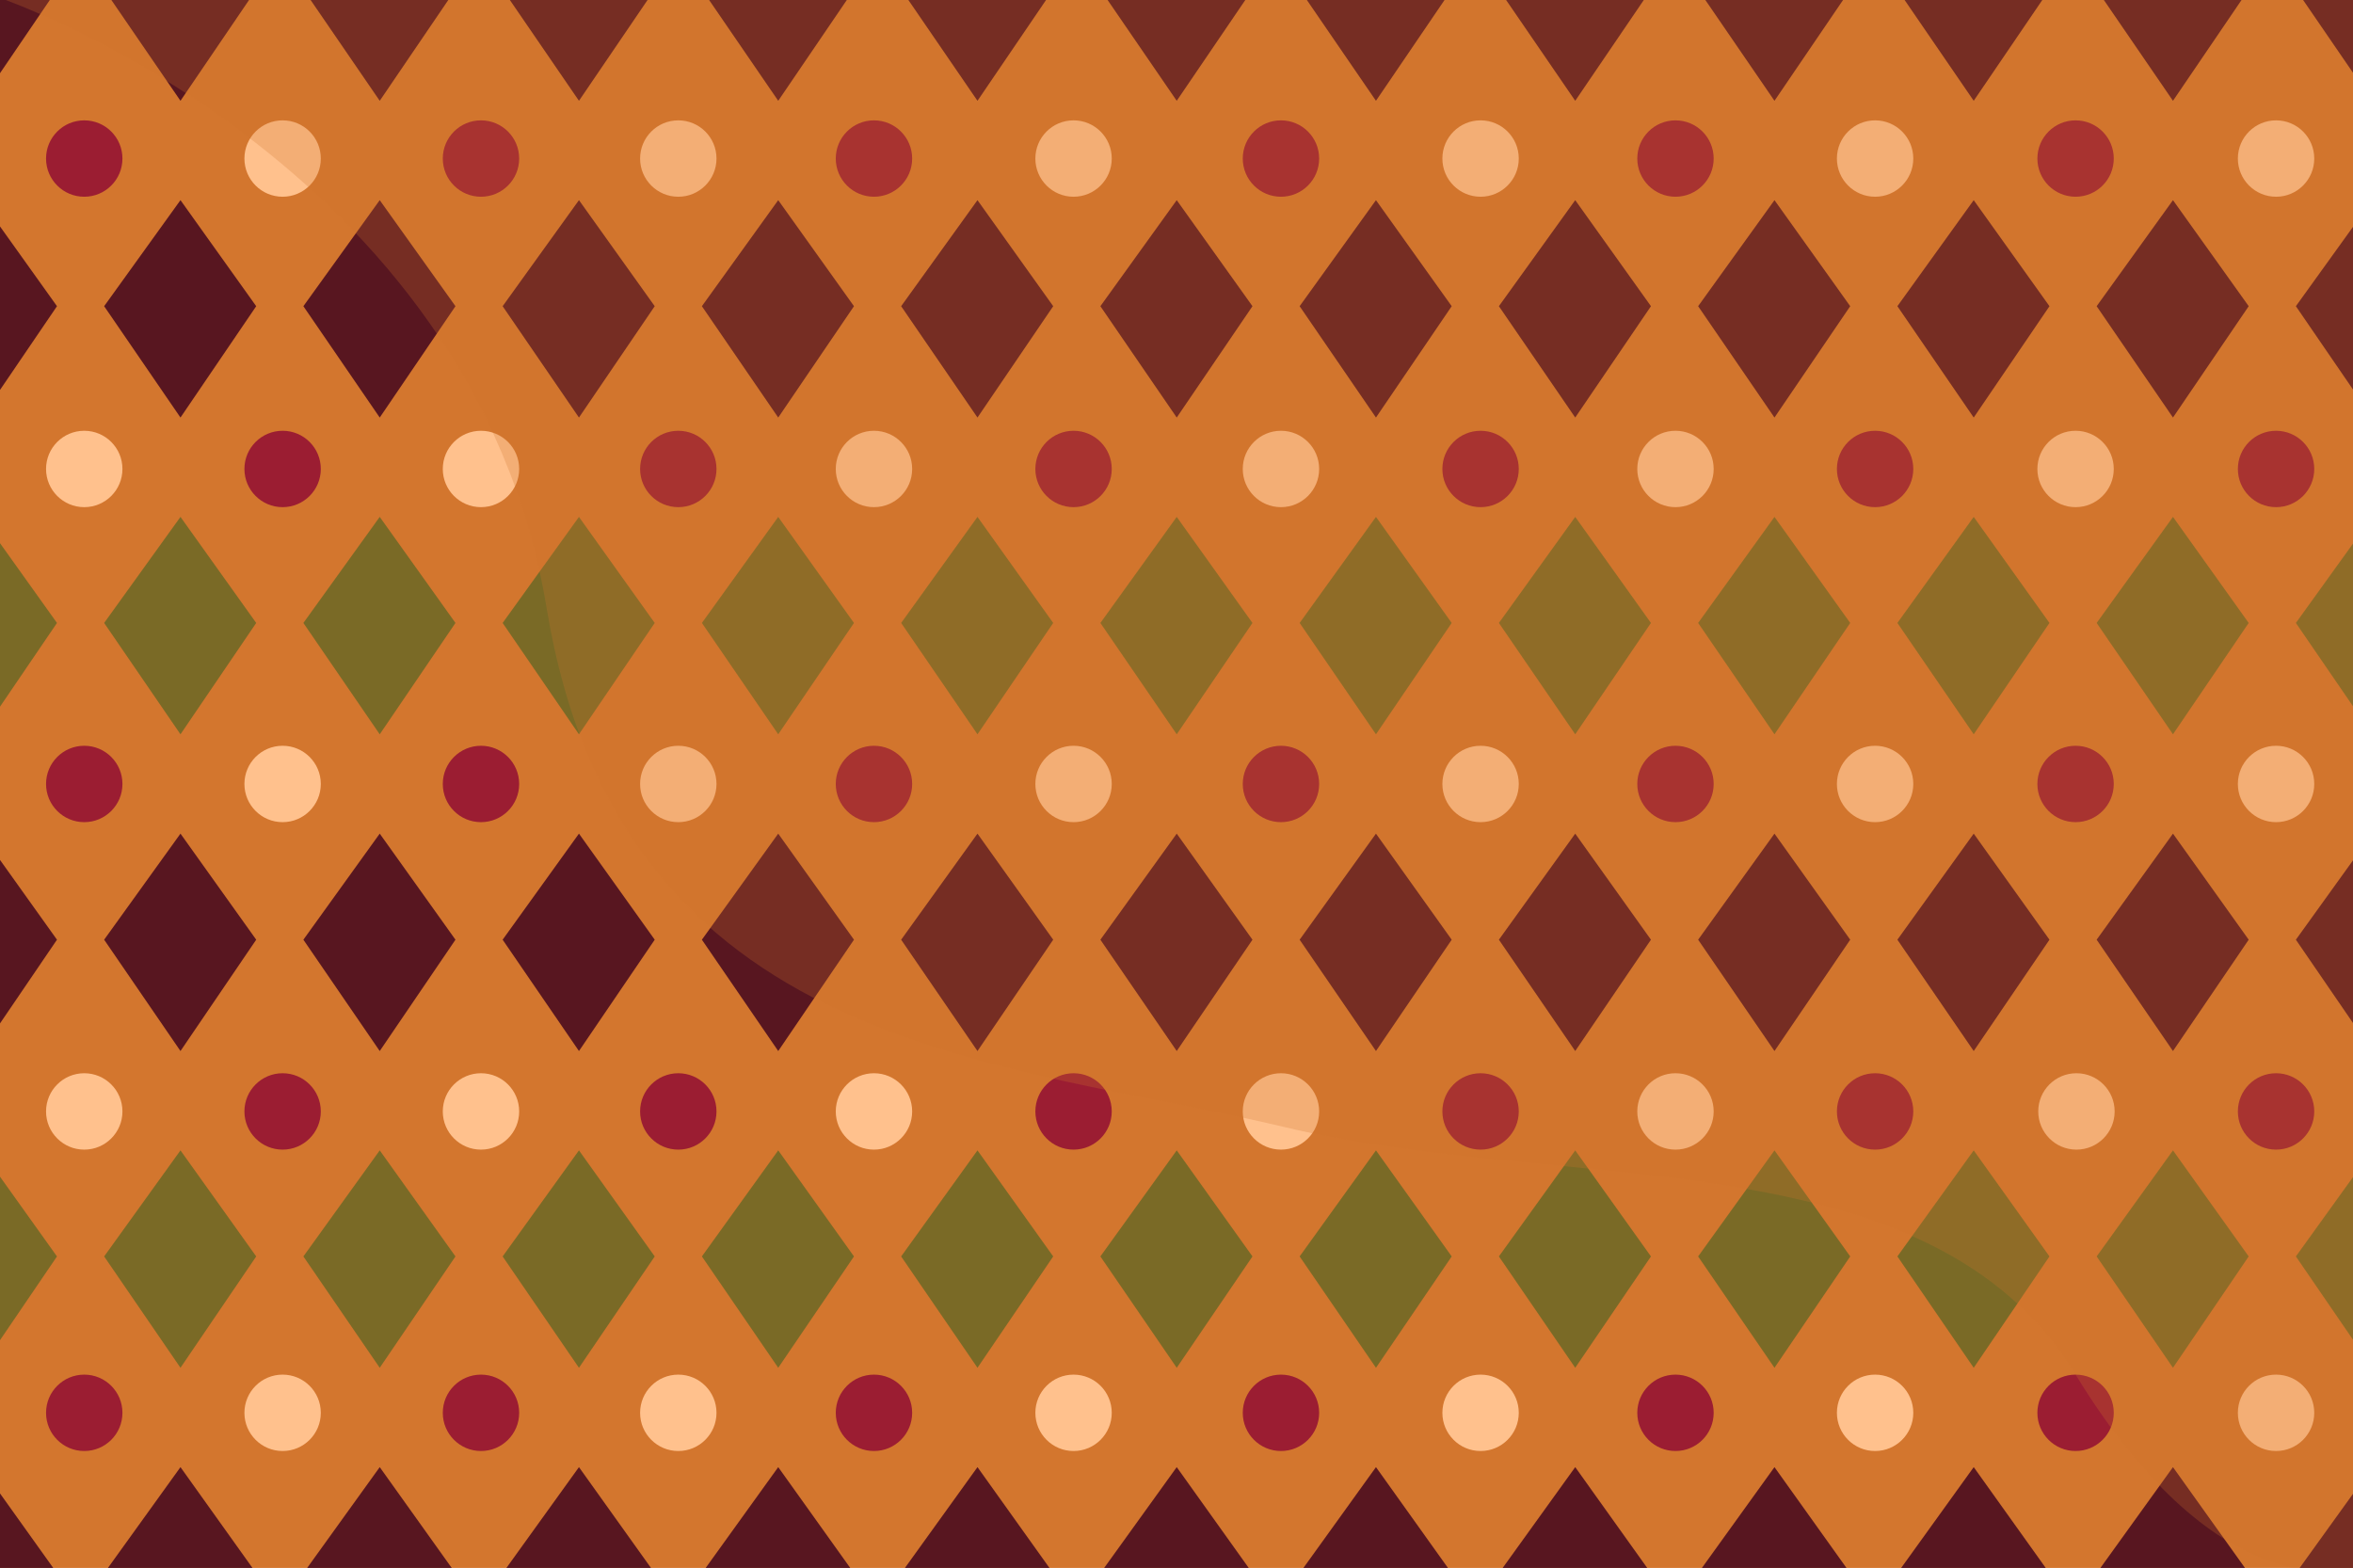 <svg xmlns="http://www.w3.org/2000/svg" xmlns:xlink="http://www.w3.org/1999/xlink" viewBox="0 0 1115 743"><defs><style>.cls-1{fill:none;}.cls-2{isolation:isolate;}.cls-3,.cls-9{fill:#d3762e;}.cls-4{clip-path:url(#clip-path);}.cls-5{fill:#581620;}.cls-6{fill:#7a6a26;}.cls-7{fill:#ffc18d;}.cls-8{fill:#9b1d32;}.cls-9{mix-blend-mode:multiply;opacity:0.25;}</style><clipPath id="clip-path"><rect class="cls-1" y="-1" width="1115" height="744"/></clipPath></defs><g class="cls-2"><g id="Calque_1" data-name="Calque 1"><rect class="cls-3" y="-1" width="1115" height="744"/><g class="cls-4"><polygon class="cls-5" points="-8.9 47.77 -45.07 -4.99 -8.9 -55.26 27 -4.99 -8.9 47.77"/><polygon class="cls-5" points="85.52 47.77 49.35 -4.99 85.52 -55.26 121.41 -4.99 85.52 47.77"/><polygon class="cls-5" points="179.94 47.77 143.76 -4.99 179.94 -55.26 215.83 -4.99 179.94 47.77"/><polygon class="cls-5" points="274.35 47.77 238.18 -4.99 274.35 -55.26 310.25 -4.99 274.35 47.77"/><polygon class="cls-5" points="368.77 47.77 332.6 -4.99 368.77 -55.26 404.67 -4.99 368.77 47.77"/><polygon class="cls-5" points="463.19 47.77 427.02 -4.99 463.19 -55.26 499.08 -4.99 463.19 47.77"/><polygon class="cls-5" points="557.61 47.77 521.43 -4.99 557.61 -55.26 593.5 -4.99 557.61 47.77"/><polygon class="cls-5" points="652.02 47.77 615.85 -4.99 652.02 -55.26 687.91 -4.99 652.02 47.77"/><polygon class="cls-5" points="746.44 47.77 710.27 -4.99 746.44 -55.26 782.33 -4.99 746.44 47.77"/><polygon class="cls-5" points="840.86 47.77 804.68 -4.99 840.86 -55.26 876.75 -4.99 840.86 47.77"/><polygon class="cls-5" points="935.27 47.77 899.1 -4.99 935.27 -55.26 971.17 -4.99 935.27 47.77"/><polygon class="cls-5" points="1029.69 47.77 993.52 -4.99 1029.69 -55.26 1065.58 -4.99 1029.69 47.77"/><polygon class="cls-5" points="1124.11 47.77 1087.93 -4.99 1124.11 -55.26 1160 -4.99 1124.11 47.77"/><polygon class="cls-5" points="-8.9 197.87 -45.07 145.1 -8.9 94.84 27 145.1 -8.9 197.87"/><polygon class="cls-5" points="85.52 197.87 49.35 145.1 85.52 94.84 121.41 145.1 85.52 197.87"/><polygon class="cls-5" points="179.94 197.87 143.76 145.1 179.94 94.84 215.83 145.1 179.94 197.87"/><polygon class="cls-5" points="274.35 197.87 238.18 145.1 274.35 94.84 310.25 145.1 274.35 197.87"/><polygon class="cls-5" points="368.77 197.87 332.6 145.1 368.77 94.84 404.67 145.1 368.77 197.87"/><polygon class="cls-5" points="463.19 197.87 427.02 145.1 463.19 94.84 499.08 145.1 463.19 197.87"/><polygon class="cls-5" points="557.61 197.87 521.43 145.1 557.61 94.84 593.5 145.1 557.61 197.87"/><polygon class="cls-5" points="652.02 197.87 615.85 145.1 652.02 94.84 687.91 145.1 652.02 197.87"/><polygon class="cls-5" points="746.44 197.87 710.27 145.1 746.44 94.84 782.33 145.1 746.44 197.87"/><polygon class="cls-5" points="840.86 197.87 804.68 145.1 840.86 94.84 876.75 145.1 840.86 197.87"/><polygon class="cls-5" points="935.27 197.87 899.1 145.1 935.27 94.84 971.17 145.1 935.27 197.87"/><polygon class="cls-5" points="1029.69 197.87 993.52 145.1 1029.69 94.84 1065.58 145.1 1029.69 197.87"/><polygon class="cls-5" points="1124.11 197.87 1087.93 145.1 1124.11 94.84 1160 145.1 1124.11 197.87"/><polygon class="cls-6" points="-8.9 347.97 -45.07 295.2 -8.9 244.94 27 295.2 -8.9 347.97"/><polygon class="cls-6" points="85.52 347.97 49.35 295.2 85.52 244.94 121.41 295.2 85.52 347.97"/><polygon class="cls-6" points="179.94 347.97 143.76 295.2 179.94 244.94 215.83 295.2 179.94 347.97"/><polygon class="cls-6" points="274.35 347.97 238.18 295.2 274.35 244.94 310.25 295.2 274.35 347.97"/><polygon class="cls-6" points="368.77 347.97 332.6 295.2 368.77 244.94 404.67 295.2 368.77 347.97"/><polygon class="cls-6" points="463.19 347.97 427.02 295.2 463.19 244.94 499.08 295.2 463.19 347.97"/><polygon class="cls-6" points="557.61 347.97 521.43 295.2 557.61 244.94 593.5 295.2 557.61 347.97"/><polygon class="cls-6" points="652.02 347.97 615.85 295.2 652.02 244.94 687.91 295.2 652.02 347.97"/><polygon class="cls-6" points="746.44 347.97 710.27 295.2 746.44 244.94 782.33 295.2 746.44 347.97"/><polygon class="cls-6" points="840.86 347.97 804.68 295.2 840.86 244.94 876.75 295.2 840.86 347.97"/><polygon class="cls-6" points="935.27 347.97 899.1 295.2 935.27 244.94 971.17 295.2 935.27 347.97"/><polygon class="cls-6" points="1029.69 347.97 993.52 295.2 1029.69 244.94 1065.58 295.2 1029.69 347.97"/><polygon class="cls-6" points="1124.11 347.97 1087.93 295.2 1124.11 244.94 1160 295.2 1124.11 347.97"/><polygon class="cls-5" points="-8.9 498.06 -45.07 445.3 -8.9 395.03 27 445.3 -8.9 498.06"/><polygon class="cls-5" points="85.52 498.06 49.35 445.3 85.52 395.03 121.41 445.3 85.52 498.06"/><polygon class="cls-5" points="179.94 498.06 143.76 445.3 179.94 395.03 215.83 445.3 179.94 498.06"/><polygon class="cls-5" points="274.35 498.06 238.18 445.3 274.35 395.03 310.25 445.3 274.35 498.06"/><polygon class="cls-5" points="368.77 498.06 332.6 445.3 368.77 395.03 404.67 445.3 368.77 498.06"/><polygon class="cls-5" points="463.19 498.06 427.02 445.3 463.19 395.03 499.08 445.3 463.19 498.06"/><polygon class="cls-5" points="557.61 498.06 521.43 445.3 557.61 395.03 593.5 445.3 557.61 498.06"/><polygon class="cls-5" points="652.02 498.06 615.85 445.3 652.02 395.03 687.91 445.3 652.02 498.06"/><polygon class="cls-5" points="746.44 498.06 710.27 445.3 746.44 395.03 782.33 445.3 746.44 498.06"/><polygon class="cls-5" points="840.86 498.06 804.68 445.3 840.86 395.03 876.75 445.3 840.86 498.06"/><polygon class="cls-5" points="935.27 498.06 899.1 445.3 935.27 395.03 971.17 445.3 935.27 498.06"/><polygon class="cls-5" points="1029.69 498.06 993.52 445.3 1029.69 395.03 1065.58 445.3 1029.69 498.06"/><polygon class="cls-5" points="1124.11 498.06 1087.93 445.3 1124.11 395.03 1160 445.3 1124.11 498.06"/><polygon class="cls-6" points="-8.9 648.16 -45.07 595.39 -8.9 545.13 27 595.39 -8.9 648.16"/><polygon class="cls-6" points="85.52 648.16 49.35 595.39 85.52 545.13 121.41 595.39 85.52 648.16"/><polygon class="cls-6" points="179.94 648.16 143.76 595.39 179.94 545.13 215.83 595.39 179.94 648.16"/><polygon class="cls-6" points="274.35 648.16 238.18 595.39 274.35 545.13 310.25 595.39 274.35 648.16"/><polygon class="cls-6" points="368.77 648.16 332.6 595.39 368.77 545.13 404.67 595.39 368.77 648.16"/><polygon class="cls-6" points="463.19 648.16 427.02 595.39 463.19 545.13 499.08 595.39 463.19 648.16"/><polygon class="cls-6" points="557.61 648.16 521.43 595.39 557.61 545.13 593.5 595.39 557.61 648.16"/><polygon class="cls-6" points="652.02 648.16 615.85 595.39 652.02 545.13 687.91 595.39 652.02 648.16"/><polygon class="cls-6" points="746.44 648.16 710.27 595.39 746.44 545.13 782.33 595.39 746.44 648.16"/><polygon class="cls-6" points="840.86 648.16 804.68 595.39 840.86 545.13 876.75 595.39 840.86 648.16"/><polygon class="cls-6" points="935.27 648.16 899.1 595.39 935.27 545.13 971.17 595.39 935.27 648.16"/><polygon class="cls-6" points="1029.69 648.16 993.52 595.39 1029.69 545.13 1065.58 595.39 1029.69 648.16"/><polygon class="cls-6" points="1124.11 648.16 1087.93 595.39 1124.11 545.13 1160 595.39 1124.11 648.16"/><polygon class="cls-5" points="-8.9 798.26 -45.07 745.49 -8.9 695.23 27 745.49 -8.9 798.26"/><polygon class="cls-5" points="85.52 798.26 49.35 745.49 85.52 695.23 121.41 745.49 85.52 798.26"/><polygon class="cls-5" points="179.94 798.26 143.76 745.49 179.94 695.23 215.83 745.49 179.94 798.26"/><polygon class="cls-5" points="274.35 798.26 238.18 745.49 274.35 695.23 310.25 745.49 274.35 798.26"/><polygon class="cls-5" points="368.77 798.26 332.6 745.49 368.77 695.23 404.67 745.49 368.77 798.26"/><polygon class="cls-5" points="463.19 798.26 427.02 745.49 463.19 695.23 499.08 745.49 463.19 798.26"/><polygon class="cls-5" points="557.61 798.26 521.43 745.49 557.61 695.23 593.5 745.49 557.61 798.26"/><polygon class="cls-5" points="652.02 798.26 615.85 745.49 652.02 695.23 687.91 745.49 652.02 798.26"/><polygon class="cls-5" points="746.44 798.26 710.27 745.49 746.44 695.23 782.33 745.49 746.44 798.26"/><polygon class="cls-5" points="840.86 798.26 804.68 745.49 840.86 695.23 876.75 745.49 840.86 798.26"/><polygon class="cls-5" points="935.27 798.26 899.1 745.49 935.27 695.23 971.17 745.49 935.27 798.26"/><polygon class="cls-5" points="1029.69 798.26 993.52 745.49 1029.69 695.23 1065.58 745.49 1029.69 798.26"/><polygon class="cls-5" points="1124.11 798.26 1087.93 745.49 1124.11 695.23 1160 745.49 1124.11 798.26"/><circle class="cls-7" cx="227.92" cy="222.23" r="18.1"/><circle class="cls-8" cx="133.92" cy="222.23" r="18.1"/><circle class="cls-7" cx="39.92" cy="222.23" r="18.1"/><circle class="cls-8" cx="321.42" cy="222.23" r="18.1"/><circle class="cls-7" cx="414.14" cy="222.23" r="18.1"/><circle class="cls-8" cx="508.72" cy="222.23" r="18.1"/><circle class="cls-7" cx="607" cy="222.23" r="18.1"/><circle class="cls-8" cx="701.59" cy="222.23" r="18.1"/><circle class="cls-7" cx="793.95" cy="222.23" r="18.1"/><circle class="cls-8" cx="888.54" cy="222.23" r="18.1"/><circle class="cls-7" cx="983.54" cy="222.23" r="18.1"/><circle class="cls-8" cx="1078.54" cy="222.23" r="18.1"/><circle class="cls-8" cx="227.92" cy="371.5" r="18.1"/><circle class="cls-7" cx="133.92" cy="371.5" r="18.1"/><circle class="cls-8" cx="39.92" cy="371.5" r="18.1"/><circle class="cls-7" cx="321.42" cy="371.5" r="18.1"/><circle class="cls-8" cx="414.14" cy="371.5" r="18.1"/><circle class="cls-7" cx="508.72" cy="371.5" r="18.1"/><circle class="cls-8" cx="607" cy="371.5" r="18.1"/><circle class="cls-7" cx="701.59" cy="371.5" r="18.1"/><circle class="cls-8" cx="793.95" cy="371.5" r="18.1"/><circle class="cls-7" cx="888.54" cy="371.5" r="18.1"/><circle class="cls-8" cx="983.54" cy="371.5" r="18.1"/><circle class="cls-7" cx="1078.54" cy="371.5" r="18.1"/><circle class="cls-8" cx="227.92" cy="669.5" r="18.1"/><circle class="cls-7" cx="133.92" cy="669.5" r="18.1"/><circle class="cls-8" cx="39.92" cy="669.5" r="18.1"/><circle class="cls-7" cx="321.42" cy="669.5" r="18.1"/><circle class="cls-8" cx="414.14" cy="669.5" r="18.1"/><circle class="cls-7" cx="508.72" cy="669.5" r="18.1"/><circle class="cls-8" cx="607" cy="669.5" r="18.1"/><circle class="cls-7" cx="701.59" cy="669.5" r="18.1"/><circle class="cls-8" cx="793.95" cy="669.5" r="18.1"/><circle class="cls-7" cx="888.54" cy="669.5" r="18.1"/><circle class="cls-8" cx="983.54" cy="669.5" r="18.1"/><circle class="cls-7" cx="1078.54" cy="669.5" r="18.1"/><circle class="cls-7" cx="227.92" cy="526.68" r="18.1"/><circle class="cls-8" cx="133.92" cy="526.68" r="18.1"/><circle class="cls-7" cx="39.92" cy="526.68" r="18.1"/><circle class="cls-8" cx="321.42" cy="526.68" r="18.1"/><circle class="cls-7" cx="414.14" cy="526.68" r="18.1"/><circle class="cls-8" cx="508.72" cy="526.68" r="18.1"/><circle class="cls-7" cx="607" cy="526.68" r="18.1"/><circle class="cls-8" cx="701.59" cy="526.68" r="18.1"/><circle class="cls-7" cx="793.95" cy="526.68" r="18.1"/><circle class="cls-7" cx="983.95" cy="526.68" r="18.1"/><circle class="cls-8" cx="888.54" cy="526.68" r="18.1"/><circle class="cls-8" cx="1078.54" cy="526.68" r="18.1"/><circle class="cls-8" cx="227.92" cy="75.13" r="18.1"/><circle class="cls-7" cx="133.92" cy="75.13" r="18.1"/><circle class="cls-8" cx="39.92" cy="75.13" r="18.1"/><circle class="cls-7" cx="321.42" cy="75.13" r="18.1"/><circle class="cls-8" cx="414.14" cy="75.13" r="18.1"/><circle class="cls-7" cx="508.72" cy="75.13" r="18.1"/><circle class="cls-8" cx="607" cy="75.13" r="18.1"/><circle class="cls-7" cx="701.59" cy="75.13" r="18.1"/><circle class="cls-8" cx="793.95" cy="75.13" r="18.1"/><circle class="cls-7" cx="888.54" cy="75.13" r="18.1"/><circle class="cls-8" cx="983.54" cy="75.13" r="18.1"/><circle class="cls-7" cx="1078.54" cy="75.13" r="18.1"/></g><path class="cls-9" d="M0-1S224,76,259,288,476,502.31,609,534.16s305.08,3.63,374.54,117.24S1115,743,1115,743V-1Z"/></g></g></svg>